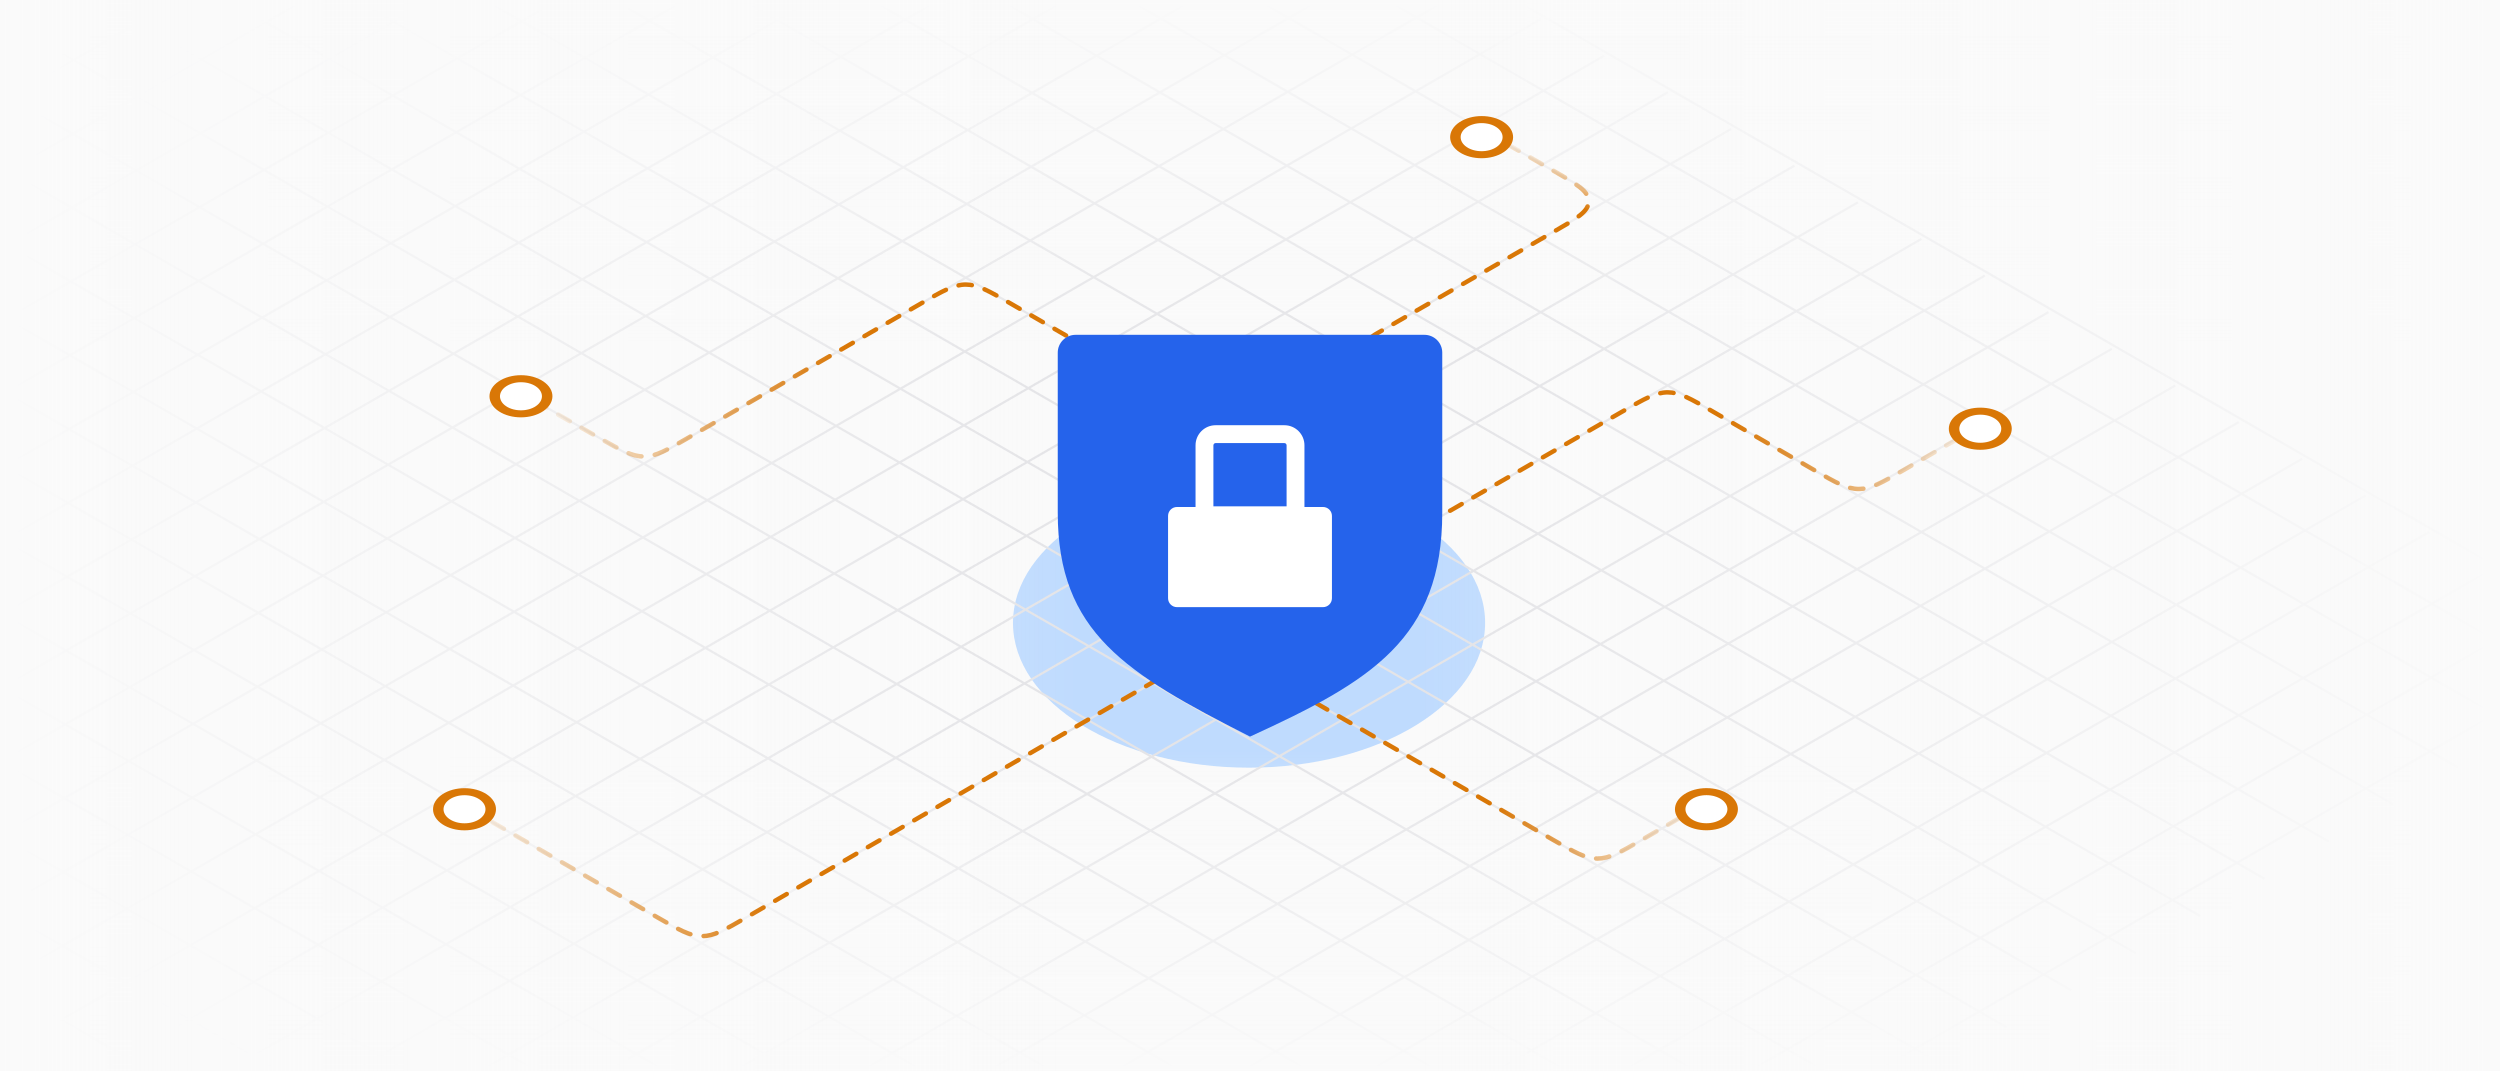 <svg width="1120" height="480" viewBox="0 0 1120 480" fill="none" xmlns="http://www.w3.org/2000/svg">
<g clip-path="url(#clip0_3940_76035)">
<rect width="1120" height="480" fill="#FAFAFA"/>
<g filter="url(#filter0_f_3940_76035)">
<ellipse cx="559.574" cy="279.033" rx="105.761" ry="64.887" fill="#BFDBFE"/>
</g>
<path d="M349.05 -188.432L-457.479 277.217M377.481 -172.018L-429.048 293.632M405.912 -155.603L-400.617 310.047M434.344 -139.188L-372.185 326.462M462.775 -122.773L-343.754 342.877M491.206 -106.358L-315.323 359.292M519.638 -89.943L-286.891 375.706M548.069 -73.529L-258.46 392.121M576.5 -57.114L-230.029 408.536M604.932 -40.699L-201.597 424.951M633.363 -24.284L-173.166 441.366M661.794 -7.869L-144.735 457.78M690.226 8.546L-116.303 474.195M718.657 24.96L-87.872 490.61M747.088 41.375L-59.441 507.025M775.52 57.79L-31.009 523.44M803.951 74.205L-2.578 539.855M832.382 90.62L25.853 556.269M860.814 107.035L54.285 572.684M889.245 123.449L82.716 589.099M917.676 139.864L111.147 605.514M946.108 156.279L139.578 621.929M974.539 172.694L168.01 638.344M1002.97 189.109L196.441 654.758M1031.4 205.524L224.872 671.173M1059.83 221.938L253.304 687.588M1088.26 238.353L281.735 704.003M1116.7 254.768L310.167 720.418M1145.13 271.183L338.598 736.833M1173.56 287.598L367.029 753.247M-485.702 293.753L350.931 776.783M-456.853 277.097L379.78 760.127M-428.003 260.441L408.63 743.471M-399.154 243.785L437.479 726.815M-370.304 227.128L466.328 710.159M-341.455 210.472L495.178 693.502M-312.606 193.816L524.027 676.846M-283.756 177.16L552.877 660.19M-254.907 160.504L581.726 643.534M-226.057 143.847L610.575 626.878M-197.208 127.191L639.425 610.221M-168.359 110.535L668.274 593.565M-139.509 93.879L697.124 576.909M-110.66 77.222L725.973 560.253M-81.81 60.566L754.822 543.596M-52.961 43.91L783.672 526.94M-24.111 27.254L812.521 510.284M4.738 10.598L841.37 493.628M33.587 -6.059L870.22 476.972M62.437 -22.715L899.069 460.315M91.286 -39.371L927.919 443.659M120.135 -56.027L956.768 427.003M148.985 -72.683L985.618 410.347M177.834 -89.34L1014.47 393.691M206.684 -105.996L1043.32 377.034M235.533 -122.652L1072.17 360.378M264.382 -139.308L1101.02 343.722M293.232 -155.964L1129.86 327.066M322.081 -172.621L1158.71 310.409M350.931 -189.277L1187.56 293.753" stroke="#E4E4E7"/>
<rect width="1120.29" height="143.747" transform="matrix(1 0 0 -1 -0.711 480)" fill="url(#paint0_linear_3940_76035)"/>
<rect x="-0.711" width="1120.29" height="157.825" fill="url(#paint1_linear_3940_76035)"/>
<rect x="-0.426" y="480" width="480" height="483.815" transform="rotate(-90 -0.426 480)" fill="url(#paint2_linear_3940_76035)"/>
<rect width="480" height="485.084" transform="matrix(4.37114e-08 -1 -1 -4.37114e-08 1120.84 480)" fill="url(#paint3_linear_3940_76035)"/>
<path d="M539.96 186.301L452.667 135.924C442.911 130.293 438.033 127.478 432.676 127.478C427.32 127.477 422.441 130.292 412.684 135.922L308.345 196.121C298.664 201.707 293.823 204.5 288.504 204.519C283.186 204.537 278.326 201.778 268.606 196.259L-21.283 31.669" stroke="url(#paint4_linear_3940_76035)" stroke-width="2" stroke-linecap="round" stroke-dasharray="6 6"/>
<path d="M773.277 354.434L735.682 376.171C725.922 381.814 721.041 384.636 715.681 384.638C710.32 384.641 705.437 381.824 695.671 376.189L583.56 311.508" stroke="url(#paint5_linear_3940_76035)" stroke-width="2" stroke-linecap="round" stroke-dasharray="6 6"/>
<path d="M600.181 192.136L618.398 181.512C620.361 180.367 621.342 179.795 621.935 179.269C625.546 176.067 625.52 170.421 621.881 167.251C621.283 166.73 620.297 166.167 618.324 165.04V165.04C616.339 163.907 615.347 163.34 614.747 162.817C611.098 159.635 611.09 153.966 614.73 150.773C615.328 150.249 616.318 149.679 618.3 148.54L695.661 104.051C706.375 97.89 711.733 94.809 711.733 90.181C711.733 85.553 706.375 82.472 695.661 76.311L662.884 57.462" stroke="url(#paint6_linear_3940_76035)" stroke-width="2" stroke-linecap="round" stroke-dasharray="6 6"/>
<path d="M608.043 252.764L727.124 184.196C736.881 178.578 741.759 175.769 747.112 175.773C752.466 175.776 757.34 178.591 767.089 184.222L812.775 210.607C822.544 216.249 827.429 219.071 832.793 219.069C838.157 219.067 843.04 216.243 852.806 210.595L1122.9 54.385" stroke="url(#paint7_linear_3940_76035)" stroke-width="2" stroke-linecap="round" stroke-dasharray="6 6"/>
<path d="M-20.959 483.707L180.826 368.317C190.559 362.751 195.426 359.968 200.76 359.978C206.094 359.987 210.95 362.788 220.664 368.389L294.485 410.955C304.254 416.588 309.138 419.404 314.499 419.4C319.86 419.396 324.74 416.572 334.5 410.925L528.883 298.445" stroke="url(#paint8_linear_3940_76035)" stroke-width="2" stroke-linecap="round" stroke-dasharray="6 6"/>
<g filter="url(#filter1_d_3940_76035)">
<circle cx="8" cy="8" r="8" transform="matrix(0.832 0.555 -0.83 0.558 663.751 48.541)" fill="white"/>
<circle cx="8" cy="8" r="10" transform="matrix(0.832 0.555 -0.83 0.558 663.751 48.541)" stroke="#D97706" stroke-width="4"/>
</g>
<g filter="url(#filter2_d_3940_76035)">
<circle cx="8" cy="8" r="8" transform="matrix(0.832 0.555 -0.83 0.558 887.156 179.165)" fill="white"/>
<circle cx="8" cy="8" r="10" transform="matrix(0.832 0.555 -0.83 0.558 887.156 179.165)" stroke="#D97706" stroke-width="4"/>
</g>
<g filter="url(#filter3_d_3940_76035)">
<circle cx="8" cy="8" r="8" transform="matrix(0.832 0.555 -0.83 0.558 764.467 349.621)" fill="white"/>
<circle cx="8" cy="8" r="10" transform="matrix(0.832 0.555 -0.83 0.558 764.467 349.621)" stroke="#D97706" stroke-width="4"/>
</g>
<g filter="url(#filter4_d_3940_76035)">
<circle cx="8" cy="8" r="8" transform="matrix(0.832 0.555 -0.83 0.558 208.087 349.644)" fill="white"/>
<circle cx="8" cy="8" r="10" transform="matrix(0.832 0.555 -0.83 0.558 208.087 349.644)" stroke="#D97706" stroke-width="4"/>
</g>
<g filter="url(#filter5_d_3940_76035)">
<circle cx="8" cy="8" r="8" transform="matrix(0.832 0.555 -0.83 0.558 233.375 164.628)" fill="white"/>
<circle cx="8" cy="8" r="10" transform="matrix(0.832 0.555 -0.83 0.558 233.375 164.628)" stroke="#D97706" stroke-width="4"/>
</g>
<path d="M646.129 229.705V157.981C646.129 153.563 642.547 150 638.129 150H560H481.872C477.453 150 473.872 153.569 473.872 157.987C473.871 169.403 473.871 193.137 473.872 229.705C473.872 283.388 504.506 301.787 560 330C614.098 305.265 646.129 286.167 646.129 229.705Z" fill="#2563EB"/>
<path fill-rule="evenodd" clip-rule="evenodd" d="M544.604 190.5C539.633 190.5 535.604 194.53 535.604 199.5V227.131H527.29C525.081 227.131 523.29 228.922 523.29 231.131V268C523.29 270.209 525.081 272 527.29 272H592.71C594.919 272 596.71 270.209 596.71 268V231.131C596.71 228.922 594.919 227.131 592.71 227.131H584.393V199.5C584.393 194.53 580.364 190.5 575.393 190.5H544.604ZM543.604 199.5C543.604 198.948 544.052 198.5 544.604 198.5H575.393C575.946 198.5 576.393 198.948 576.393 199.5V226.828H543.604V199.5Z" fill="white"/>
</g>
<defs>
<filter id="filter0_f_3940_76035" x="253.813" y="14.146" width="611.522" height="529.773" filterUnits="userSpaceOnUse" color-interpolation-filters="sRGB">
<feFlood flood-opacity="0" result="BackgroundImageFix"/>
<feBlend mode="normal" in="SourceGraphic" in2="BackgroundImageFix" result="shape"/>
<feGaussianBlur stdDeviation="100" result="effect1_foregroundBlur_3940_76035"/>
</filter>
<filter id="filter1_d_3940_76035" x="637.662" y="40.001" width="52.208" height="42.876" filterUnits="userSpaceOnUse" color-interpolation-filters="sRGB">
<feFlood flood-opacity="0" result="BackgroundImageFix"/>
<feColorMatrix in="SourceAlpha" type="matrix" values="0 0 0 0 0 0 0 0 0 0 0 0 0 0 0 0 0 0 127 0" result="hardAlpha"/>
<feMorphology radius="2" operator="dilate" in="SourceAlpha" result="effect1_dropShadow_3940_76035"/>
<feOffset dy="4"/>
<feGaussianBlur stdDeviation="5"/>
<feComposite in2="hardAlpha" operator="out"/>
<feColorMatrix type="matrix" values="0 0 0 0 1 0 0 0 0 0.984 0 0 0 0 0.922 0 0 0 1 0"/>
<feBlend mode="normal" in2="BackgroundImageFix" result="effect1_dropShadow_3940_76035"/>
<feBlend mode="normal" in="SourceGraphic" in2="effect1_dropShadow_3940_76035" result="shape"/>
</filter>
<filter id="filter2_d_3940_76035" x="861.067" y="170.625" width="52.208" height="42.876" filterUnits="userSpaceOnUse" color-interpolation-filters="sRGB">
<feFlood flood-opacity="0" result="BackgroundImageFix"/>
<feColorMatrix in="SourceAlpha" type="matrix" values="0 0 0 0 0 0 0 0 0 0 0 0 0 0 0 0 0 0 127 0" result="hardAlpha"/>
<feMorphology radius="2" operator="dilate" in="SourceAlpha" result="effect1_dropShadow_3940_76035"/>
<feOffset dy="4"/>
<feGaussianBlur stdDeviation="5"/>
<feComposite in2="hardAlpha" operator="out"/>
<feColorMatrix type="matrix" values="0 0 0 0 1 0 0 0 0 0.984 0 0 0 0 0.922 0 0 0 1 0"/>
<feBlend mode="normal" in2="BackgroundImageFix" result="effect1_dropShadow_3940_76035"/>
<feBlend mode="normal" in="SourceGraphic" in2="effect1_dropShadow_3940_76035" result="shape"/>
</filter>
<filter id="filter3_d_3940_76035" x="738.378" y="341.082" width="52.208" height="42.876" filterUnits="userSpaceOnUse" color-interpolation-filters="sRGB">
<feFlood flood-opacity="0" result="BackgroundImageFix"/>
<feColorMatrix in="SourceAlpha" type="matrix" values="0 0 0 0 0 0 0 0 0 0 0 0 0 0 0 0 0 0 127 0" result="hardAlpha"/>
<feMorphology radius="2" operator="dilate" in="SourceAlpha" result="effect1_dropShadow_3940_76035"/>
<feOffset dy="4"/>
<feGaussianBlur stdDeviation="5"/>
<feComposite in2="hardAlpha" operator="out"/>
<feColorMatrix type="matrix" values="0 0 0 0 1 0 0 0 0 0.984 0 0 0 0 0.922 0 0 0 1 0"/>
<feBlend mode="normal" in2="BackgroundImageFix" result="effect1_dropShadow_3940_76035"/>
<feBlend mode="normal" in="SourceGraphic" in2="effect1_dropShadow_3940_76035" result="shape"/>
</filter>
<filter id="filter4_d_3940_76035" x="181.998" y="341.104" width="52.208" height="42.876" filterUnits="userSpaceOnUse" color-interpolation-filters="sRGB">
<feFlood flood-opacity="0" result="BackgroundImageFix"/>
<feColorMatrix in="SourceAlpha" type="matrix" values="0 0 0 0 0 0 0 0 0 0 0 0 0 0 0 0 0 0 127 0" result="hardAlpha"/>
<feMorphology radius="2" operator="dilate" in="SourceAlpha" result="effect1_dropShadow_3940_76035"/>
<feOffset dy="4"/>
<feGaussianBlur stdDeviation="5"/>
<feComposite in2="hardAlpha" operator="out"/>
<feColorMatrix type="matrix" values="0 0 0 0 1 0 0 0 0 0.984 0 0 0 0 0.922 0 0 0 1 0"/>
<feBlend mode="normal" in2="BackgroundImageFix" result="effect1_dropShadow_3940_76035"/>
<feBlend mode="normal" in="SourceGraphic" in2="effect1_dropShadow_3940_76035" result="shape"/>
</filter>
<filter id="filter5_d_3940_76035" x="207.286" y="156.088" width="52.208" height="42.876" filterUnits="userSpaceOnUse" color-interpolation-filters="sRGB">
<feFlood flood-opacity="0" result="BackgroundImageFix"/>
<feColorMatrix in="SourceAlpha" type="matrix" values="0 0 0 0 0 0 0 0 0 0 0 0 0 0 0 0 0 0 127 0" result="hardAlpha"/>
<feMorphology radius="2" operator="dilate" in="SourceAlpha" result="effect1_dropShadow_3940_76035"/>
<feOffset dy="4"/>
<feGaussianBlur stdDeviation="5"/>
<feComposite in2="hardAlpha" operator="out"/>
<feColorMatrix type="matrix" values="0 0 0 0 1 0 0 0 0 0.984 0 0 0 0 0.922 0 0 0 1 0"/>
<feBlend mode="normal" in2="BackgroundImageFix" result="effect1_dropShadow_3940_76035"/>
<feBlend mode="normal" in="SourceGraphic" in2="effect1_dropShadow_3940_76035" result="shape"/>
</filter>
<linearGradient id="paint0_linear_3940_76035" x1="560.143" y1="0" x2="560.143" y2="143.747" gradientUnits="userSpaceOnUse">
<stop stop-color="#FAFAFA"/>
<stop offset="1" stop-color="#FAFAFA" stop-opacity="0"/>
</linearGradient>
<linearGradient id="paint1_linear_3940_76035" x1="559.432" y1="0" x2="559.432" y2="157.825" gradientUnits="userSpaceOnUse">
<stop stop-color="#FAFAFA"/>
<stop offset="1" stop-color="#FAFAFA" stop-opacity="0"/>
</linearGradient>
<linearGradient id="paint2_linear_3940_76035" x1="239.574" y1="480" x2="239.574" y2="963.815" gradientUnits="userSpaceOnUse">
<stop stop-color="#FAFAFA"/>
<stop offset="1" stop-color="#FAFAFA" stop-opacity="0"/>
</linearGradient>
<linearGradient id="paint3_linear_3940_76035" x1="240" y1="0" x2="240" y2="485.084" gradientUnits="userSpaceOnUse">
<stop stop-color="#FAFAFA"/>
<stop offset="1" stop-color="#FAFAFA" stop-opacity="0"/>
</linearGradient>
<linearGradient id="paint4_linear_3940_76035" x1="523.967" y1="179.573" x2="233.031" y2="175.594" gradientUnits="userSpaceOnUse">
<stop offset="0.499" stop-color="#D97706"/>
<stop offset="1" stop-color="#D97706" stop-opacity="0"/>
</linearGradient>
<linearGradient id="paint5_linear_3940_76035" x1="590.231" y1="311.508" x2="773.277" y2="354.369" gradientUnits="userSpaceOnUse">
<stop offset="0.467" stop-color="#D97706"/>
<stop offset="1" stop-color="#D97706" stop-opacity="0"/>
</linearGradient>
<linearGradient id="paint6_linear_3940_76035" x1="663.901" y1="57.462" x2="609.878" y2="186.16" gradientUnits="userSpaceOnUse">
<stop stop-color="#D97706" stop-opacity="0"/>
<stop offset="0.111" stop-color="#D97706"/>
</linearGradient>
<linearGradient id="paint7_linear_3940_76035" x1="634.948" y1="238.252" x2="889.493" y2="188.51" gradientUnits="userSpaceOnUse">
<stop offset="0.564" stop-color="#D97706"/>
<stop offset="1" stop-color="#D97706" stop-opacity="0"/>
</linearGradient>
<linearGradient id="paint8_linear_3940_76035" x1="520.687" y1="298.445" x2="201.818" y2="358.21" gradientUnits="userSpaceOnUse">
<stop offset="0.593" stop-color="#D97706"/>
<stop offset="1" stop-color="#D97706" stop-opacity="0"/>
</linearGradient>
<clipPath id="clip0_3940_76035">
<rect width="1120" height="480" fill="white"/>
</clipPath>
</defs>
</svg>
